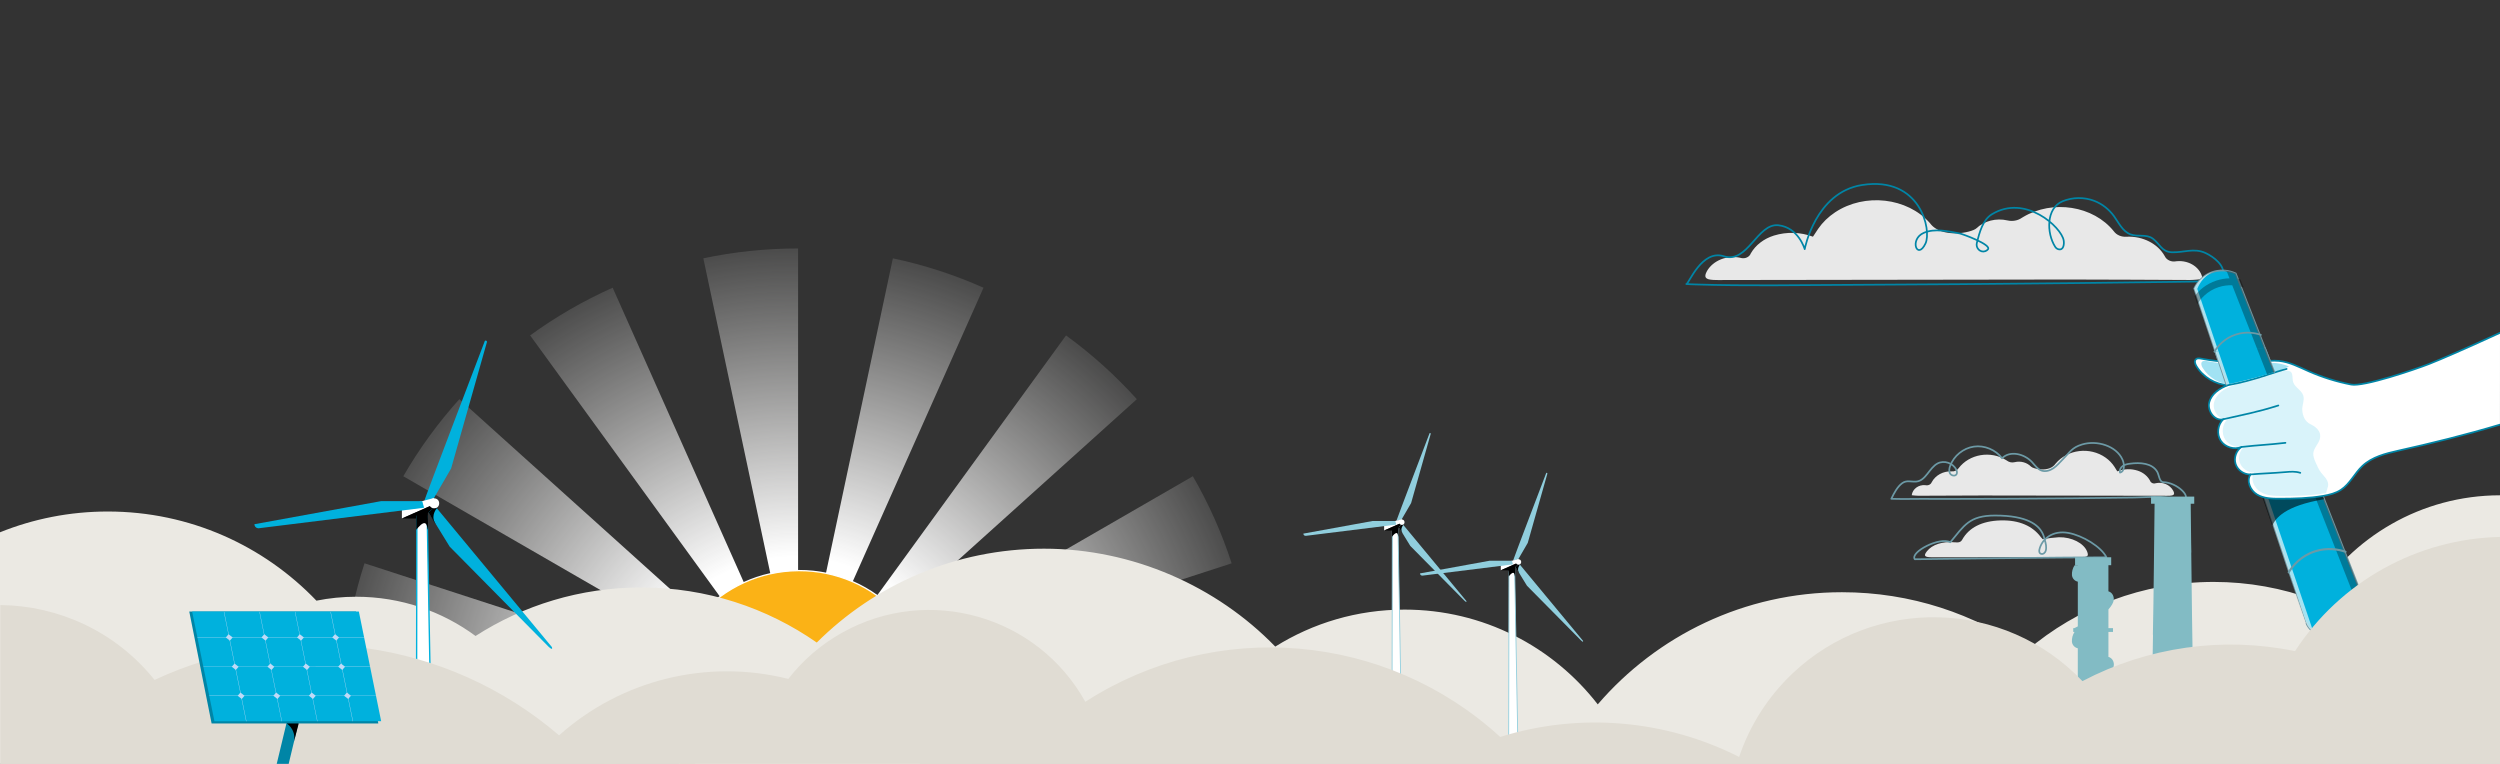 <?xml version="1.0" encoding="UTF-8"?>
<svg xmlns="http://www.w3.org/2000/svg" xmlns:xlink="http://www.w3.org/1999/xlink" viewBox="0 0 1440 440">
  <rect x="0" y="0" width="1440" height="440" fill="#333333" stroke="none"/>
  <defs>
    <style>
      .cls-1 {
        opacity: .64;
      }

      .cls-1, .cls-2, .cls-3, .cls-4, .cls-5, .cls-6 {
        fill: #fff;
      }

      .cls-1, .cls-7, .cls-8, .cls-9, .cls-10, .cls-11, .cls-12, .cls-13, .cls-14, .cls-15, .cls-16, .cls-17, .cls-18, .cls-19, .cls-20, .cls-21, .cls-22, .cls-23, .cls-24, .cls-25, .cls-26, .cls-5, .cls-27, .cls-28, .cls-29, .cls-30, .cls-31, .cls-32, .cls-6, .cls-33, .cls-34, .cls-35, .cls-36, .cls-37 {
        stroke-width: 0px;
      }

      .cls-2, .cls-38, .cls-39, .cls-40, .cls-41 {
        stroke-linecap: round;
        stroke-linejoin: round;
      }

      .cls-2, .cls-39 {
        stroke: #0085a6;
      }

      .cls-38, .cls-40, .cls-41 {
        stroke: #6c9aa6;
      }

      .cls-38, .cls-7, .cls-16, .cls-26, .cls-35 {
        fill: #00b1dd;
      }

      .cls-39, .cls-40, .cls-8, .cls-41 {
        fill: none;
      }

      .cls-3 {
        stroke: #90cedd;
        stroke-width: .5px;
      }

      .cls-3, .cls-4, .cls-26, .cls-5, .cls-27, .cls-37 {
        fill-rule: evenodd;
      }

      .cls-3, .cls-4, .cls-42 {
        stroke-miterlimit: 10;
      }

      .cls-7 {
        opacity: .37;
      }

      .cls-9 {
        fill: url(#radial-gradient);
      }

      .cls-10 {
        fill: url(#radial-gradient-14);
      }

      .cls-11 {
        fill: url(#radial-gradient-13);
      }

      .cls-12 {
        fill: url(#radial-gradient-12);
      }

      .cls-13 {
        fill: url(#radial-gradient-15);
      }

      .cls-14 {
        fill: url(#radial-gradient-11);
      }

      .cls-15 {
        fill: url(#radial-gradient-10);
      }

      .cls-16 {
        opacity: .15;
      }

      .cls-41 {
        stroke-width: 1.22px;
      }

      .cls-4 {
        stroke: #00b1dd;
        stroke-width: .8px;
      }

      .cls-17 {
        fill: url(#radial-gradient-2);
      }

      .cls-18 {
        fill: url(#radial-gradient-3);
      }

      .cls-19 {
        fill: url(#radial-gradient-4);
      }

      .cls-20 {
        fill: url(#radial-gradient-6);
      }

      .cls-21 {
        fill: url(#radial-gradient-9);
      }

      .cls-22 {
        fill: url(#radial-gradient-8);
      }

      .cls-23 {
        fill: url(#radial-gradient-5);
      }

      .cls-24 {
        fill: url(#radial-gradient-7);
      }

      .cls-25 {
        opacity: .31;
      }

      .cls-25, .cls-43 {
        mix-blend-mode: multiply;
      }

      .cls-27, .cls-32 {
        fill: #90cedd;
      }

      .cls-42 {
        fill: #fbb216;
        stroke: #fff;
        stroke-width: .76px;
      }

      .cls-44 {
        isolation: isolate;
      }

      .cls-43 {
        opacity: .58;
      }

      .cls-29 {
        fill: #82bbc4;
      }

      .cls-30 {
        fill: #e0dcd3;
      }

      .cls-31 {
        fill: #bfdaf7;
      }

      .cls-33 {
        fill: #e8e8e8;
      }

      .cls-34 {
        fill: #ebe9e3;
      }

      .cls-36 {
        fill: #0085a6;
      }
    </style>
    <radialGradient id="radial-gradient" cx="457.55" cy="408.23" fx="457.55" fy="408.23" r="124" gradientUnits="userSpaceOnUse">
      <stop offset=".31" stop-color="#fff"/>
      <stop offset="1" stop-color="#f8f7f5" stop-opacity="0"/>
    </radialGradient>
    <radialGradient id="radial-gradient-2" cx="459.14" cy="406.82" fx="459.14" fy="406.82" r="57.17" xlink:href="#radial-gradient"/>
    <radialGradient id="radial-gradient-3" cx="459.35" cy="406.5" fx="459.35" fy="406.5" r="41.87" xlink:href="#radial-gradient"/>
    <radialGradient id="radial-gradient-4" cx="459.41" cy="406.42" fx="459.41" fy="406.42" r="38.26" xlink:href="#radial-gradient"/>
    <radialGradient id="radial-gradient-5" cx="459.39" cy="406.44" fx="459.39" fy="406.44" r="39.55" xlink:href="#radial-gradient"/>
    <radialGradient id="radial-gradient-6" cx="459.28" cy="406.61" fx="459.28" fy="406.61" r="52.24" xlink:href="#radial-gradient"/>
    <radialGradient id="radial-gradient-7" cx="458.79" cy="407.23" fx="458.79" fy="407.23" r="115.97" xlink:href="#radial-gradient"/>
    <radialGradient id="radial-gradient-8" cx="457.55" cy="411.82" fx="457.55" fy="411.82" r="293.49" xlink:href="#radial-gradient"/>
    <radialGradient id="radial-gradient-9" cx="457.55" cy="411.82" fx="457.55" fy="411.82" r="293.49" xlink:href="#radial-gradient"/>
    <radialGradient id="radial-gradient-10" cx="457.55" cy="411.82" fx="457.55" fy="411.82" r="293.49" xlink:href="#radial-gradient"/>
    <radialGradient id="radial-gradient-11" cx="457.55" cy="411.82" fx="457.55" fy="411.82" r="293.49" xlink:href="#radial-gradient"/>
    <radialGradient id="radial-gradient-12" cx="457.55" cy="411.82" fx="457.55" fy="411.82" r="293.49" xlink:href="#radial-gradient"/>
    <radialGradient id="radial-gradient-13" cx="457.55" cy="411.82" fx="457.55" fy="411.82" r="293.49" xlink:href="#radial-gradient"/>
    <radialGradient id="radial-gradient-14" cx="457.55" cy="411.82" fx="457.55" fy="411.82" r="293.49" xlink:href="#radial-gradient"/>
    <radialGradient id="radial-gradient-15" cx="457.55" cy="411.82" fx="457.55" fy="411.82" r="293.49" xlink:href="#radial-gradient"/>
  </defs>
  <g class="cls-44">
    <g id="sun">
      <g>
        <g>
          <path class="cls-9" d="M459.7,405.61l-72.54,23.57-32.79,10.65h-154.96c-.29-2.25-.56-4.51-.79-6.78h.01l185.26-19.47,75.81-7.97Z"/>
          <polygon class="cls-17" points="459.7 405.61 421.69 439.83 400.43 439.83 459.7 405.61"/>
          <polygon class="cls-18" points="459.7 405.61 444.46 439.83 434.84 439.83 459.7 405.61"/>
          <polygon class="cls-19" points="459.7 405.61 459.7 439.83 452.43 439.83 459.7 405.61"/>
          <polygon class="cls-23" points="459.7 405.61 474.93 439.83 466.97 439.83 459.7 405.61"/>
          <polygon class="cls-20" points="497.71 439.83 484.56 439.83 459.7 405.61 497.71 439.83"/>
          <polygon class="cls-24" points="565.03 439.83 518.97 439.83 459.7 405.61 533.52 429.6 565.03 439.83"/>
          <path class="cls-22" d="M720.78,378.18c.94,9.01,1.42,18.17,1.42,27.44s-.48,18.42-1.42,27.44h-.01l-261.07-27.44,261.07-27.44h.01Z"/>
          <path class="cls-21" d="M709.44,324.47l-.1.03-249.65,81.11,227.33-131.25.07-.04c9.11,15.75,16.63,32.54,22.34,50.15Z"/>
          <path class="cls-15" d="M654.83,229.93l-.05.04-195.07,175.65,154.29-212.36.05-.06c14.85,10.81,28.52,23.13,40.78,36.74Z"/>
          <path class="cls-14" d="M566.51,165.72l-.04.09-106.76,239.81,54.57-256.77v-.06c18.19,3.84,35.67,9.55,52.23,16.94Z"/>
          <path class="cls-12" d="M459.7,143.11v262.5l-54.57-256.77v-.06c17.59-3.71,35.85-5.67,54.57-5.67Z"/>
          <path class="cls-11" d="M352.93,165.8l106.76,239.81-154.29-212.36-.05-.06c14.76-10.74,30.68-19.96,47.54-27.47l.04.09Z"/>
          <path class="cls-10" d="M459.7,405.61l-227.33-131.25-.07-.04c9.21-15.93,20.04-30.8,32.28-44.4l.05.04,195.07,175.65Z"/>
          <path class="cls-13" d="M459.7,405.61l-261.07-27.44h-.01c1.91-18.55,5.76-36.51,11.33-53.71l.1.03,249.65,81.11Z"/>
        </g>
        <path class="cls-42" d="M400.43,439.83h128.89c1.64-3.28,3.05-6.7,4.2-10.23,1.67-5.08,2.82-10.39,3.39-15.87.29-2.67.43-5.38.43-8.12s-.14-5.45-.43-8.12c-.57-5.48-1.72-10.78-3.39-15.86h0c-1.7-5.21-3.94-10.16-6.66-14.8-2.73-4.69-5.96-9.06-9.6-13.05s-7.69-7.6-12.09-10.75c-4.37-3.13-9.07-5.81-14.06-7.98-4.88-2.13-10.03-3.76-15.38-4.85-4.95-1-10.07-1.52-15.32-1.52-.24,0-.47,0-.71.01-5.48.04-10.82.66-15.97,1.81-5.3,1.16-10.39,2.88-15.21,5.09-4.9,2.22-9.52,4.95-13.8,8.12-4.3,3.18-8.25,6.79-11.8,10.78-3.54,3.97-6.66,8.31-9.32,12.95h0c-2.63,4.6-4.8,9.48-6.44,14.6-1.61,5-2.72,10.22-3.27,15.6-.27,2.62-.41,5.28-.41,7.97s.14,5.35.41,7.97c.55,5.38,1.66,10.6,3.27,15.6,1.18,3.68,2.63,7.24,4.34,10.65"/>
      </g>
    </g>
    <g id="cloud_back" data-name="cloud back">
      <path class="cls-34" d="M1440,285.29v154.71H0v-133.4c19.18-7.72,40.13-11.97,62.07-11.97,47.26,0,89.91,19.71,120.19,51.35,7.4-1.48,15.04-2.26,22.87-2.26,25.76,0,49.55,8.4,68.79,22.6,27.54-17.68,60.3-27.94,95.46-27.94,37.59,0,72.43,11.74,101.08,31.73,33.55-33.41,79.81-54.07,130.9-54.07s99.47,21.62,133.19,56.4c21.6-13.5,47.12-21.31,74.47-21.31,45.27,0,85.54,21.38,111.28,54.59,34.02-39.55,84.42-64.6,140.68-64.6,39.63,0,76.34,12.43,106.48,33.6,29.01-24.65,66.58-39.53,107.63-39.53,20.15,0,39.46,3.59,57.33,10.15,22.32-35.99,62.14-59.98,107.58-60.05Z"/>
    </g>
    <g id="chimney">
      <path id="Path_9298" data-name="Path 9298" class="cls-33" d="M1044.28,136.34c-7.11-2.68-15.14-2.93-22.45-.67-5.83,1.8-10.62,5.49-13.37,10.28-.75,2.1-3.32,3.28-5.75,2.63-.12-.03-.24-.07-.36-.11-7.65-1.62-15.58,1.55-19.11,7.62-1.95,3.57-1.06,4.89,3.62,5.15,2.13.12,4.28.06,6.42.05,66.2-.1,132.39-.2,198.59-.29,23.19-.02,46.39.21,69.58.27,2.39,0,4.79-.34,7.23-.52-.82-6.39-7.48-11-14.89-10.29-.12.01-.24.02-.36.04-2.74.55-5.53-.73-6.54-2.99-4.03-7.18-12.66-11.58-21.9-11.16-2.96.26-5.84-.95-7.42-3.13-11.8-14.72-35.19-18.4-52.24-8.21-.24.14-.47.29-.71.43-2.31,1.63-5.4,2.2-8.28,1.53-6.51-1.52-13.46.26-17.98,4.58-2.59,2.38-20.01,6.2-26.73-3.07-13.09-14.73-37.53-17.5-54.59-6.2-3.92,2.6-7.24,5.82-9.76,9.49-.95,1.39-1.85,2.8-3.01,4.56"/>
      <path id="Path_9298-2" data-name="Path 9298" class="cls-33" d="M1219.55,271.51c3.75-1.51,7.99-1.65,11.85-.38,3.08,1.02,5.6,3.09,7.05,5.79.39,1.18,1.75,1.85,3.04,1.48.06-.02.13-.04.19-.06,4.04-.91,8.22.87,10.08,4.29,1.03,2.01.56,2.75-1.91,2.9-1.13.07-2.26.03-3.39.03-34.93-.06-69.85-.11-104.78-.16-12.24,0-24.48.12-36.71.15-1.26,0-2.53-.19-3.81-.29.43-3.6,3.95-6.19,7.85-5.8.06,0,.13.01.19.02,1.45.31,2.92-.41,3.45-1.69,2.13-4.05,6.68-6.52,11.55-6.28,1.56.15,3.08-.54,3.92-1.76,6.23-8.29,18.57-10.36,27.57-4.63.13.08.25.16.37.24,1.22.92,2.85,1.24,4.37.86,3.44-.85,7.1.14,9.48,2.58,1.37,1.34,10.56,3.49,14.1-1.73,6.91-8.29,19.8-9.86,28.81-3.49,2.07,1.46,3.82,3.28,5.15,5.34.5.78.98,1.58,1.59,2.57"/>
      <path id="Path_9303" data-name="Path 9303" class="cls-33" d="M1176.58,310.55c3.08-.52,6.2-.89,9.33-1.1,7.47-.15,14.36,3.44,16.26,8.21,1.05,2.66.36,3.32-3.79,3.33-17.42.01-34.84-.03-52.26-.03-11.06,0-22.12.05-33.18.03-4.47,0-5.11-.82-3.01-3.49,2.98-3.8,8.91-5.79,16.04-5.12,2.37.22,3.46-.08,4.31-1.61,3.79-6.78,11.23-10.73,22.1-11.01,10.69-.28,18.43,3.23,23.15,9.63.3.41.7.78,1.06,1.17"/>
      <path class="cls-39" d="M971.33,163.63c1.33.11,8.87-20.13,21.61-16.02,13.74,4.44,19.29-19.15,31.38-17.86,11.63,1.24,15.19,13.75,15.19,13.75,0,0,6.05-32.68,33.04-36.93,33.72-5.3,40.16,26.05,36.54,33.67-4.73,9.96-9.55-2.47-.92-6.14,6.31-2.68,14.02-.85,20.56.35,1.51.28,18.56,6.43,16.33,9.17-.41.5-.94.85-1.53,1.06-2.85,1-5.61-1.79-4.88-4.72,1.5-5.98,3.4-13.31,8.67-16.53,19.28-11.77,40.08,7.4,41.36,15.04.32,1.89.12,5.85-3,5.11-.81-.19-1.48-.76-1.93-1.47-4.92-7.73-5.33-22.24,4.36-26.2,5.72-2.34,12.31-2.43,18.09-.25,4.64,1.75,8.6,4.91,11.5,8.91,2.73,3.76,4.85,8.67,9.5,10.44,4.19,1.6,9.05-.36,12.86,2.47,3.95,2.94,5.04,7.5,10.7,7.81,6.9.38,12.88-2.71,19.74.5,4.35,2.03,11.69,7.34,9.85,13.16-1.28,4.06-4.87,3.05-8.57,3.11-7.13.12-14.27.23-21.4.33-18.62.26-37.23.48-55.85.68-43.21.46-86.43.82-129.65,1.01-29.4.13-58.9.69-88.29-.24-1.75-.06-3.51-.1-5.26-.24Z"/>
      <path class="cls-40" d="M1089.49,287.14c1.42-3,3.43-6.82,6.14-8.8,2.63-1.93,5.12-.69,8.17-.96,5.49-.48,7.41-7.89,12.29-10.45,3.75-1.97,8.97-.19,10.74,3.66.37.8.59,1.78.15,2.55-.76,1.32-3,.9-3.76-.42-.76-1.32-.44-2.99.08-4.42,2.13-5.76,7.57-10.17,13.65-11.05s12.55,1.79,16.23,6.71c4.56-4.6,12.84-2.58,17.24,2.18,1.69,1.83,3.16,4.07,5.5,4.9,2.29.81,4.87.01,6.87-1.36s3.56-3.28,5.27-4.99c4.32-4.34,5.38-6.91,11.24-8.68,8.57-2.59,19.72.8,23.25,8.72,1.19,2.66,1.41,6.8-1.42,7.48-.45-1.41.39-2.98,1.6-3.82s2.73-1.11,4.19-1.31c5.75-.8,12.79-.34,15.66,4.71,1.03,1.82,1.22,5.86,3.48,5.93,8.29.25,15.93,8.7,11.96,9.67-2.62.64-10.86-1.07-13.64-1.16-5.01-.16-10.04.29-15.05.36-11.72.17-23.44.32-35.16.43-23.44.23-46.88.35-70.32.36-5.86,0-11.72,0-17.58-.02-1.77,0-12.3.16-16.88-.05.03-.05.05-.11.08-.16Z"/>
      <path class="cls-40" d="M1123.38,312.34c8-9.61,10.85-15.39,25.79-15.4,19.03,0,24.88,5.73,27.12,9.81.75,1.37,1.15,2.84,1.54,4.29.55,2.04,1.1,4.14.52,6.18-.28.98-1.3,2.11-2.56,1.83-1.19-.27-1.33-1.5-1.12-2.43,1.49-6.42,7.88-11.24,16.68-9.66,8.27,1.49,18.94,7.99,21.97,14.03-22.06,0-110.4,1.13-110.4,1.13-2.88-4.07,14.37-13.09,20.45-9.78Z"/>
      <g>
        <path class="cls-38" d="M1287.76,157.5l73.95,188.75c2.76,7.05-2.45,15.59-11.63,19.08-9.18,3.49-18.87.61-21.63-6.44-.13-.02-64.44-192.53-64.57-192.71.48-1.04,3.44-7.16,10.66-9.52,6.55-2.15,12.04.29,13.23.85Z"/>
        <line class="cls-8" x1="1292.38" y1="165.59" x2="1290.51" y2="160.93"/>
        <line class="cls-8" x1="1264.01" y1="170.57" x2="1265.59" y2="175.25"/>
        <path class="cls-1" d="M1265.62,166.39c.12.17,47.64,140.83,66.87,197.56-1.82-1.29-3.23-3-4.04-5.06-.12,0-64.43-192.53-64.57-192.71.49-1.03,3.44-7.16,10.67-9.52.09-.03.18-.06.28-.09-6.34,2.65-8.78,8.74-9.2,9.83Z"/>
        <path class="cls-25" d="M1361.71,346.26l-70.97-181.16c.59.16,1.15.32,1.64.5l-1.87-4.66c-.48-.11-.99-.2-1.51-.28l-1.23-3.15c-.77-.36-3.36-1.51-6.86-1.69.86.29,1.48.58,1.8.73l1.48,3.77c-2.34.05-4.89.42-7.55,1.29-6.02,1.97-10.07,5.72-12.62,8.97l1.58,4.68c1.87-3.03,5.68-7.7,12.29-9.85,2.83-.93,5.5-1.18,7.88-1.08l75.01,191.45.14.39c1.67-3.2,2.06-6.72.81-9.91Z"/>
        <path class="cls-41" d="M1351.02,317.83c-3.93-1.35-10.41-2.61-17.71-.22-8.07,2.62-12.73,8.32-15.01,12.03"/>
      </g>
      <g class="cls-43">
        <path class="cls-28" d="M1308.77,302.86c1.92-4.27,7.07-11.49,29.9-15.3l-2.34-5.73-34.26,1.52,6.71,19.51Z"/>
      </g>
      <path class="cls-29" d="M1214.45,399.25v-10.4c3.81-4.29,3.4-6.53,2.64-8.28-.52-1.09-1.48-1.9-2.64-2.22v-14.37h2.64v-2.18h-2.64v-10.76c3.77-4.26,3.35-6.49,2.59-8.23-.51-1.07-1.45-1.88-2.59-2.21v-15.03h1.6v-4.57h-20.81v4.57h1.6v.05h-1.9c-1.1,1.69-1.62,3.69-1.5,5.71.2,1.84,1.57,3.35,3.38,3.72v25.75c-.9.48-1.6.82-2,1h-.64v2.18h.75c-1.1,1.69-1.62,3.69-1.5,5.71.2,1.84,1.57,3.35,3.38,3.72v25.18c-.51.27,17.61.67,17.61.67Z"/>
      <path id="Path_9302" data-name="Path 9302" class="cls-29" d="M1263.05,384.25c-.24-11.26-.63-43.71-.89-66.02h.06l-.11-5.13h0c-.02-2.07-.05-4.06-.07-5.93h0c-.12-10.12-.19-17-.19-17h2.03v-4.12h-24.88v4.12h2.04c-.26,19.38-.51,53.97-.98,75.43h.07c-.19,14.46-.38,26.36-.98,39.74h-.08l-.04.47h.1v.05h24.65c-.31-7.02-.55-14.22-.71-21.61"/>
    </g>
    <g id="wind">
      <g>
        <path class="cls-35" d="M317.92,372.74l-67.22-81.08-4.3,2.67,12.62,20.54,56.83,57.52s2.77,2.77,2.08.35Z"/>
        <path class="cls-37" d="M251.62,292.77s-3.43,3.73-1.23,8.06-3.55-5.71-3.55-5.71l3.85-3.46.92,1.11Z"/>
        <path class="cls-26" d="M280.45,197.11l-20.6,72.73-10.05,17.32c-.83,0-5.54,1.73-5.54,1.73.34-1.63,35-92.51,35-92.51h0c.53-.53,1.42,0,1.19.72Z"/>
        <polygon class="cls-5" points="231.49 291.64 231.49 298.64 251.98 289.6 249.81 286.91 231.49 291.64"/>
        <path class="cls-35" d="M149.18,304.26l95.08-11.8-1.04-3.81h-23.71l-72.96,13.29h0c0,1.41,1.23,2.49,2.63,2.32Z"/>
        <polygon class="cls-37" points="242.88 298.69 249.82 292.45 251.98 289.6 231.49 298.64 242.88 298.69"/>
        <circle class="cls-6" cx="250.1" cy="289.92" r="2.86"/>
        <path class="cls-4" d="M248.62,437.28h-8.75l.23-132.54v-6.06s.01-.81.01-.81c0-1.31.9-.94,2.2-1.08h1.5c.52-.06.95-.11,1.29-.1.65.03.98.31.99,1.31l.11,6.28,2.42,133Z"/>
        <path class="cls-37" d="M239.76,305.17c1.58-2,3.71-4.3,5.07-3.78,1.4.53,1.35,3.8,1.57,3.78.17-.01.29-1.9,0-10.83l-6.64,1.44v9.39Z"/>
      </g>
      <g>
        <path class="cls-32" d="M911.81,369.09l-36.83-44.43-2.36,1.46,6.91,11.26,31.14,31.52s1.52,1.52,1.14.19Z"/>
        <path class="cls-37" d="M875.48,325.27s-1.88,2.05-.67,4.42c1.21,2.37-1.94-3.13-1.94-3.13l2.11-1.9.5.61Z"/>
        <path class="cls-27" d="M891.28,272.85l-11.29,39.85-5.51,9.49c-.45,0-3.04.95-3.04.95.19-.89,19.18-50.69,19.18-50.69h0c.29-.29.78,0,.65.4Z"/>
        <polygon class="cls-5" points="864.46 324.64 864.46 328.48 875.69 323.53 874.49 322.05 864.46 324.64"/>
        <path class="cls-32" d="M819.35,331.56l52.1-6.47-.57-2.09h-12.99l-39.98,7.28h0c0,.77.67,1.37,1.44,1.27Z"/>
        <polygon class="cls-37" points="870.7 328.51 874.5 325.09 875.69 323.53 864.46 328.48 870.7 328.51"/>
        <circle class="cls-6" cx="874.65" cy="323.7" r="1.56"/>
        <path class="cls-3" d="M873.06,438.38h-2.67c-.78,0-1.41-.63-1.41-1.41l.19-107.05c0-.5.12-.99.34-1.43.29-.59.53-1.15,1.06-1.21l.99-.13c.83-.09.88.15.89.98l2.01,108.82c.01.79-.62,1.43-1.41,1.43Z"/>
        <path class="cls-37" d="M868.99,332.06c.86-1.1,2.03-2.35,2.78-2.07.77.29.74,2.08.86,2.07.09,0,.16-1.04,0-5.93l-3.64.79v5.15Z"/>
      </g>
      <g>
        <path class="cls-32" d="M844.62,346.17l-36.83-44.43-2.36,1.46,6.91,11.26,31.14,31.52s1.52,1.52,1.14.19Z"/>
        <path class="cls-37" d="M808.29,302.35s-1.88,2.05-.67,4.42c1.21,2.37-1.94-3.13-1.94-3.13l2.11-1.9.5.61Z"/>
        <path class="cls-27" d="M824.09,249.93l-11.29,39.85-5.51,9.49c-.45,0-3.04.95-3.04.95.19-.89,19.18-50.69,19.18-50.69h0c.29-.29.78,0,.65.4Z"/>
        <polygon class="cls-5" points="797.26 301.73 797.26 305.56 808.49 300.61 807.3 299.14 797.26 301.73"/>
        <path class="cls-32" d="M752.16,308.64l52.1-6.47-.57-2.09h-12.99l-39.98,7.28h0c0,.77.67,1.37,1.44,1.27Z"/>
        <polygon class="cls-37" points="803.5 305.59 807.31 302.18 808.49 300.61 797.26 305.56 803.5 305.59"/>
        <circle class="cls-6" cx="807.46" cy="300.79" r="1.56"/>
        <path class="cls-3" d="M805.87,420.46h-2.67c-.78,0-1.41-.63-1.41-1.41l.19-112.9c0-.69.23-.88.65-1.43.11-.14.47-.41.71-.44l1.01-.11c.83-.09.9.21.92,1.04l2.01,113.82c.01.79-.62,1.43-1.41,1.43Z"/>
        <path class="cls-37" d="M801.8,309.14c.86-1.1,2.03-2.35,2.78-2.07.77.29.74,2.08.86,2.07.09,0,.16-1.04,0-5.93l-3.64.79v5.15Z"/>
      </g>
    </g>
    <g id="cloud_front" data-name="cloud front">
      <path class="cls-30" d="M1440.2,309.27v130.73H.2v-91.49c33.37.34,66.31,15.07,88.84,43.12,77.19-36.05,168.34-23.55,232.99,31.93,35.9-32.06,85.35-44.24,132.04-32.51,8.49-10.93,19.11-20.03,31.21-26.75,49.65-27.6,112.27-9.72,139.87,39.93,75-48.34,173.17-40.03,238.97,20.24,45.62-14.21,94.99-10.08,137.61,11.53,6.15-18.23,16.66-34.69,30.6-47.95,47.34-44.98,122.18-43.06,167.16,4.28,37.59-19.75,80.87-25.86,122.45-17.28,26.15-40.19,70.46-64.76,118.26-65.78Z"/>
    </g>
    <g id="solar">
      <polygon class="cls-36" points="180.88 379.09 166.27 440 159.39 440 173.99 379.18 180.88 379.09"/>
      <polygon class="cls-36" points="217.91 416.7 214.94 401.81 214.94 401.81 214.93 401.78 205.05 352.25 109.02 352.26 121.88 416.71 140.12 416.71 140.12 416.71 140.29 416.71 160.7 416.7 160.77 416.7 160.77 416.7 181.09 416.7 181.23 416.7 181.23 416.7 201.51 416.7 201.51 416.7 201.69 416.7 201.69 416.7 217.91 416.7"/>
      <polygon class="cls-35" points="219.55 415.42 123.52 415.44 110.67 352.26 206.7 352.25 219.55 415.42"/>
      <g>
        <polygon class="cls-31" points="141.95 415.43 141.76 415.43 128.94 352.43 129.13 352.43 141.95 415.43"/>
        <polygon class="cls-31" points="162.41 415.43 162.23 415.43 149.41 352.43 149.59 352.43 162.41 415.43"/>
        <polygon class="cls-31" points="182.87 415.43 182.69 415.43 169.87 352.42 170.05 352.42 182.87 415.43"/>
        <polygon class="cls-31" points="203.34 415.42 203.15 415.42 190.33 352.42 190.52 352.42 203.34 415.42"/>
        <polygon class="cls-31" points="209.75 367.24 113.72 367.25 113.68 367.08 209.71 367.07 209.75 367.24"/>
        <polygon class="cls-31" points="213.17 384.04 117.14 384.05 117.1 383.88 213.13 383.86 213.17 384.04"/>
        <polygon class="cls-31" points="216.58 400.83 120.56 400.85 120.52 400.67 216.55 400.66 216.58 400.83"/>
      </g>
      <g>
        <polygon class="cls-31" points="132.41 369.02 130.06 367.17 131.66 365.31 134.01 367.17 132.41 369.02"/>
        <polygon class="cls-31" points="135.85 385.9 133.49 384.05 135.09 382.19 137.45 384.05 135.85 385.9"/>
        <polygon class="cls-31" points="152.97 369.02 150.61 367.16 152.21 365.31 154.57 367.16 152.97 369.02"/>
        <polygon class="cls-31" points="156.4 385.9 154.05 384.04 155.65 382.19 158 384.04 156.4 385.9"/>
        <polygon class="cls-31" points="173.43 369.02 171.08 367.16 172.67 365.3 175.03 367.16 173.43 369.02"/>
        <polygon class="cls-31" points="193.71 369.01 191.36 367.16 192.95 365.3 195.31 367.16 193.71 369.01"/>
        <polygon class="cls-31" points="139.25 402.61 136.89 400.76 138.49 398.9 140.85 400.76 139.25 402.61"/>
        <polygon class="cls-31" points="159.8 402.61 157.45 400.75 159.05 398.9 161.4 400.75 159.8 402.61"/>
        <polygon class="cls-31" points="180.27 402.61 177.91 400.75 179.51 398.89 181.86 400.75 180.27 402.61"/>
        <polygon class="cls-31" points="200.55 402.6 198.19 400.75 199.79 398.89 202.14 400.75 200.55 402.6"/>
        <polygon class="cls-31" points="197.15 385.9 194.79 384.04 196.39 382.18 198.74 384.04 197.15 385.9"/>
        <polygon class="cls-31" points="176.87 385.9 174.51 384.04 176.11 382.18 178.46 384.04 176.87 385.9"/>
      </g>
      <path class="cls-28" d="M165.13,416.71h6.92l-2.67,10.29c.17-.93.56-3.81-1.05-6.77-1.01-1.86-2.39-2.97-3.2-3.52Z"/>
    </g>
    <g id="hand">
      <path class="cls-2" d="M1440,191.7c-18.15,8.35-34.31,15.42-40.91,17.98-8.24,3.2-37.63,13.22-44.8,11.83-8.41-1.63-16.65-4.2-24.49-7.65-5.56-2.45-11.07-5.38-17.11-5.98-3.51-.35-7.04.1-10.55.4-11.46.99-23.05.42-34.36-1.71-.98-.18-2.11-.34-2.87.3-1.1.94-.56,2.72.19,3.96,3.8,6.35,10.88,10.62,18.27,11.01-4.8,1.72-9.6,4.96-10.85,9.91-1.25,4.95,3.2,11.07,8.12,9.73-3.29,3.08-3.95,8.58-1.49,12.36,2.46,3.77,7.76,5.39,11.91,3.62-3.07,2.11-4.5,6.34-3.33,9.88s4.84,6.08,8.56,5.94c-2.5,3.77-.12,9.21,3.75,11.56,3.87,2.34,8.66,2.43,13.18,2.41,8.38-.03,16.8-.2,25.05-1.63,3.54-.62,7.13-1.5,10.13-3.48,5.15-3.4,7.83-9.49,12.33-13.72,5.53-5.21,13.28-7.18,20.69-8.83,18.82-4.18,38.79-9.1,58.56-15"/>
    </g>
    <g id="hand_shade" data-name="hand shade">
      <path class="cls-16" d="M1339.79,284.01c-.19.03-.38.07-.56.1-8.03,1.39-16.21,1.55-24.36,1.59-4.4.02-9.05-.06-12.81-2.34-3.77-2.28-6.08-7.56-3.65-11.23-3.62.14-7.18-2.34-8.32-5.77-1.14-3.44.25-7.55,3.24-9.6-4.03,1.72-9.19.15-11.58-3.52-2.4-3.67-1.75-9.02,1.45-12.02-4.78,1.31-9.11-4.64-7.9-9.45.85-3.35,3.36-5.9,6.39-7.7.71-.37,1.44-.72,2.18-1.04,3.4-1.5,7.05-2.54,10.64-3.39,4.39-1.04,8.78-2.2,13.08-3.54,3.42-1.07,6.6-2.97,10.31-2.51.29.04.55.1.78.17,2.82.93.98,4.69,2.72,7.49,1.58,2.54,4.65,3.97,5.38,6.92.65,2.61-.86,5.38-.67,8.02.24,3.37,1.48,6.6,4.7,8.13,4.41,2.09,7.28,5.5,4.59,10.5-1.05,1.95-2.6,3.73-2.89,5.93-.27,1.99.56,3.94,1.37,5.78.88,2,1.78,4.03,3.11,5.76.95,1.25,2.11,2.32,2.97,3.64.86,1.31,1.39,2.96.9,4.45-.26.8-.47,1.57-.67,2.3-.13.46-.25.91-.39,1.35Z"/>
      <path class="cls-7" d="M1318.43,211.04c-1.11.97-10.44,4.04-13.57,5.01-3.94,1.23-7.97,2.29-11.98,3.24-3.29.78-8.6,2.53-7.94,2.29-6.58-.34-12.89-4.14-16.27-9.8-.66-1.1-1.14-2.69-.16-3.53.67-.58,1.68-.44,2.56-.27,10.06,1.89,20.39,2.4,30.6,1.52,3.13-.27,6.27-.67,9.39-.36,2.55.26,4.99.98,7.38,1.89Z"/>
      <g>
        <path class="cls-2" d="M1283.37,221.85c15.1-2.7,27.87-7.99,33.71-9.34"/>
        <path class="cls-2" d="M1280.64,241.48c12.54-2.88,19.04-3.96,31.68-7.92"/>
        <path class="cls-2" d="M1291.06,257.46c10.88-1.23,14.48-1.16,25.35-2.39"/>
        <path class="cls-2" d="M1296.3,273.28c7.4-.64,12.68-.7,20.08-1.34,2.88-.25,5.84-.48,8.58.41"/>
      </g>
    </g>
    <g id="chimney_mask" data-name="chimney mask">
      <path class="cls-35" d="M1309.98,214.22c-1.35.47-2.75.92-4.15,1.36-8.28,2.57-17.01,4.57-21.66,5.56-.67.15-1.26.27-1.75.38-2.25-6.73-4.39-13.13-6.36-19.02l1.77-.12,22.23-1.54,4.56-.31,5.36,13.69Z"/>
      <path class="cls-38" d="M1282.42,221.57c-2.25-6.73-4.39-13.13-6.36-19.02"/>
      <line class="cls-38" x1="1304.62" y1="200.58" x2="1309.98" y2="214.27"/>
      <path class="cls-1" d="M1284.17,221.14c-.67.15-1.26.27-1.75.38-2.25-6.73-4.39-13.13-6.36-19.02l1.77-.12c1.95,5.79,4.08,12.09,6.34,18.76Z"/>
      <path class="cls-25" d="M1309.98,214.22c-1.35.47-2.75.92-4.15,1.36l-5.77-14.74,4.56-.31,5.36,13.69Z"/>
      <path class="cls-8" d="M1314.08,212.72c-1.31.51-2.68,1.01-4.09,1.5h-.01c-1.35.47-2.75.92-4.15,1.36-8.28,2.57-17.01,4.57-21.66,5.56-.67.15-1.26.27-1.75.38-1.05.21-1.65.33-1.65.33l-5.68-19.28.97-.07,1.77-.12,22.23-1.54,4.56-.31,3.29-.23,6.17,12.42Z"/>
      <path class="cls-40" d="M1302.27,192.89c-3.22-1.11-8.52-2.14-14.5-.18-6.61,2.14-10.42,6.82-12.29,9.85"/>
    </g>
  </g>
</svg>